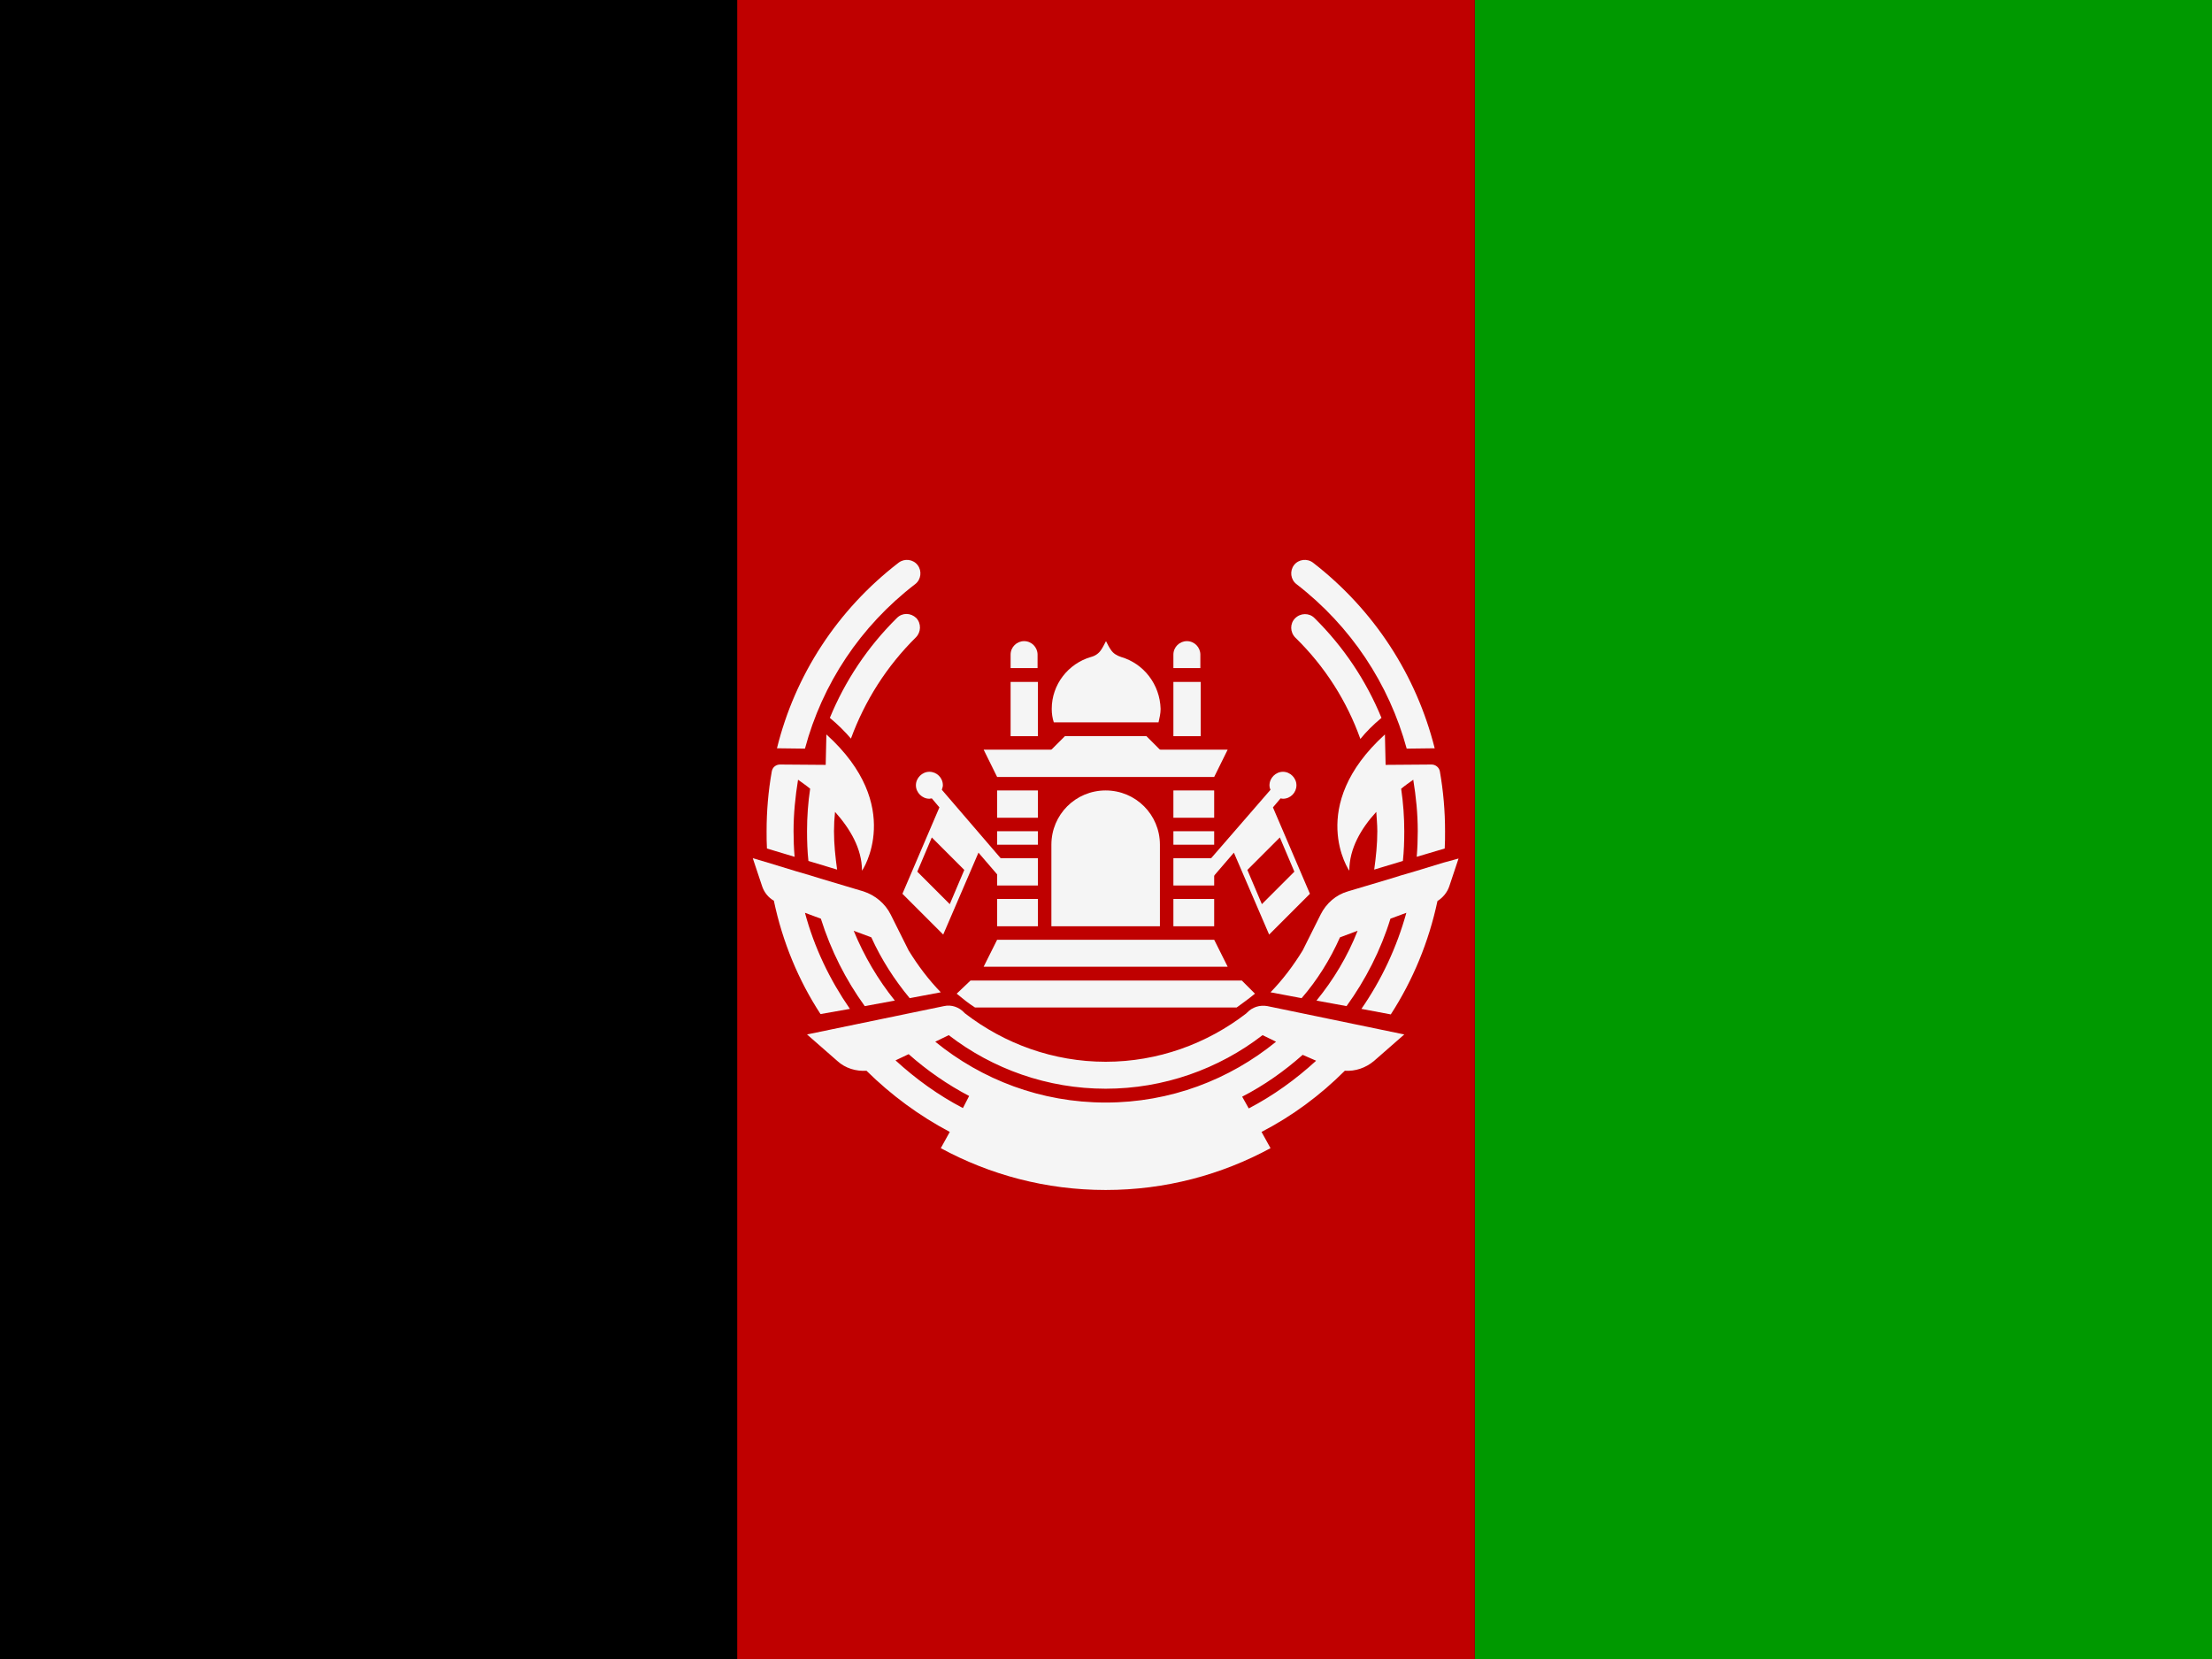 <svg xmlns="http://www.w3.org/2000/svg" width="640px" height="480px" viewBox="0 0 640 480">
	<path d="M0,0h640v480H0V0z"/>
	<path fill="#009900" d="M426.7,0H640v480H426.7V0z"/>
	<path fill="#BF0000" d="M213.3,0h213.4v480H213.3V0z"/>
	<rect x="288.5" y="240.5" fill="#F5F5F5" width="11.8" height="3.9"/>
	<polygon fill="#F5F5F5" points="355.2,279.7 284.6,279.7 288.5,271.9 351.3,271.9 	"/>
	<polygon fill="#F5F5F5" points="355.2,216.9 284.6,216.9 288.5,224.8 351.3,224.8 	"/>
	<polygon fill="#F5F5F5" points="339.5,220.8 300.3,220.8 308.1,213 331.7,213 	"/>
	<rect x="288.5" y="260.1" fill="#F5F5F5" width="11.8" height="7.9"/>
	<rect x="288.5" y="248.3" fill="#F5F5F5" width="11.8" height="7.9"/>
	<rect x="288.5" y="228.7" fill="#F5F5F5" width="11.8" height="7.9"/>
	<rect x="339.5" y="260.1" fill="#F5F5F5" width="11.8" height="7.9"/>
	<rect x="339.5" y="248.3" fill="#F5F5F5" width="11.8" height="7.9"/>
	<rect x="339.5" y="228.7" fill="#F5F5F5" width="11.8" height="7.9"/>
	<rect x="339.5" y="240.5" fill="#F5F5F5" width="11.8" height="3.9"/>
	<rect x="292.4" y="197.3" fill="#F5F5F5" width="7.9" height="15.7"/>
	<path fill="#F5F5F5" d="M300.3,193.3h-7.9v-3.9c0-2.2,1.8-3.9,3.9-3.9l0,0c2.2,0,3.9,1.8,3.9,3.9V193.3L300.3,193.3z"/>
	<rect x="339.5" y="197.3" fill="#F5F5F5" width="7.9" height="15.7"/>
	<path fill="#F5F5F5" d="M347.4,193.3h-7.9v-3.9c0-2.2,1.8-3.9,3.9-3.9l0,0c2.2,0,3.9,1.8,3.9,3.9V193.3L347.4,193.3z"/>
	<path fill="#F5F5F5" d="M319.9,228.7L319.9,228.7c-8.7,0-15.7,7-15.7,15.7v23.6h31.4v-23.6C335.6,235.7,328.6,228.7,319.9,228.7z"
	/>
	<path fill="#F5F5F5" d="M293.9,253.4l-21.4-24.9c0.1-0.4,0.3-0.8,0.3-1.3c0-2.2-1.8-3.9-3.9-3.9s-3.9,1.8-3.9,3.9s1.8,3.9,3.9,3.9
		c0.2,0,0.4-0.1,0.7-0.1l2.2,2.6l-10.7,25l11.8,11.8l10.2-23.7l8,9.3L293.9,253.4z M274.8,261.6l-9.4-9.4l4.2-9.9l9.4,9.4
		L274.8,261.6z"/>
	<path fill="#F5F5F5" d="M349,256l8-9.3l10.2,23.7l11.8-11.8l-10.7-25l2.2-2.6c0.2,0,0.4,0.1,0.7,0.1c2.2,0,3.9-1.8,3.9-3.9
		s-1.8-3.9-3.9-3.9s-3.9,1.8-3.9,3.9c0,0.5,0.1,0.9,0.3,1.3L346,253.4L349,256z M360.9,251.7l9.4-9.4l4.2,9.9l-9.4,9.4L360.9,251.7z
		"/>
	<path fill="#F5F5F5" d="M324.4,190.1c-1.2-0.4-2.3-1-3-2.1c-0.5-0.7-0.9-1.5-1.4-2.5c-0.5,0.9-0.9,1.8-1.4,2.5
		c-0.7,1.1-1.8,1.8-3,2.1c-6.5,1.9-11.3,7.9-11.3,15c0,1.4,0.2,2.7,0.6,3.9h30.3c0.3-1.3,0.6-2.6,0.6-3.9
		C335.6,198,330.9,192,324.4,190.1z"/>
	<path fill="#F5F5F5" d="M229.9,247.9c-0.2-2.4-0.3-4.9-0.3-7.4c0-5,0.5-10,1.3-14.9c1.1,0.8,2.3,1.6,3.5,2.6
		c-0.6,4-0.9,8.1-0.9,12.3c0,2.9,0.1,5.8,0.4,8.6l8.3,2.5c-0.5-3.6-0.9-7.3-0.9-11.1c0-1.9,0.1-3.7,0.3-5.6c4.3,4.8,7.8,10.6,7.8,17
		c0,0.2,12.6-18.7-10.3-39.4l-0.2,8.8l-13.2-0.1c-1.2,0-2.2,0.8-2.4,2c-1,5.6-1.5,11.4-1.5,17.3c0,1.7,0,3.3,0.1,5L229.9,247.9z"/>
	<path fill="#F5F5F5" d="M264.8,169c1.7-1.3,2-3.8,0.7-5.5c-1.3-1.7-3.8-2-5.5-0.7c-17.8,13.7-30,32.6-35.2,53.7l8.1,0.1
		C237.9,197.9,248.9,181.2,264.8,169z"/>
	<path fill="#F5F5F5" d="M259.5,178.8c-8.5,8.4-15,18.2-19.4,28.9c2.4,2,4.4,4,6.1,6c4-10.9,10.3-20.9,18.8-29.3
		c1.5-1.5,1.6-4,0.1-5.6C263.5,177.3,261.1,177.2,259.5,178.8z"/>
	<path fill="#F5F5F5" d="M245.9,291.9c-5.8-8.4-10.3-17.7-13-27.8l4.6,1.7c2.9,9.2,7.2,17.7,12.7,25.3l8.7-1.6
		c-4.9-6.1-8.9-12.9-11.9-20.2l5.1,1.9c2.9,6.4,6.7,12.3,11.1,17.6l9-1.7c-3.5-3.6-6.6-7.7-9.3-12.1l-5.2-10.4
		c-1.6-3.2-4.5-5.6-7.9-6.7l-12.4-3.7l-2.9-0.9l-4.1-1.2l-8.2-2.5l-4.4-1.3l2.7,8.1c0.6,1.8,1.8,3.3,3.4,4.2
		c2.5,11.9,7.1,23,13.5,32.8L245.9,291.9z"/>
	<path fill="#F5F5F5" d="M400.9,221.3l-0.2-8.8c-22.9,20.8-10.3,39.6-10.3,39.4c0-6.4,3.4-12.2,7.8-17c0.1,1.8,0.3,3.7,0.3,5.6
		c0,3.8-0.4,7.5-0.9,11.1l8.3-2.5c0.3-2.8,0.4-5.7,0.4-8.6c0-4.1-0.3-8.2-0.9-12.3c1.2-1,2.4-1.8,3.5-2.6c0.8,4.9,1.3,9.8,1.3,14.9
		c0,2.5-0.1,5-0.3,7.4l8.1-2.4c0.1-1.6,0.1-3.3,0.1-5c0-5.9-0.5-11.6-1.5-17.3c-0.2-1.2-1.3-2-2.4-2L400.9,221.3z"/>
	<path fill="#F5F5F5" d="M407,216.6l8.1-0.1c-5.3-21.1-17.5-40-35.2-53.7c-1.7-1.3-4.2-1-5.5,0.7c-1.3,1.7-1,4.2,0.7,5.5
		C390.9,181.2,401.9,197.9,407,216.6z"/>
	<path fill="#F5F5F5" d="M399.7,207.7c-4.4-10.7-10.9-20.5-19.4-28.9c-1.5-1.5-4-1.5-5.6,0.1c-1.5,1.5-1.5,4,0.1,5.6
		c8.6,8.4,14.9,18.4,18.8,29.3C395.3,211.7,397.3,209.7,399.7,207.7z"/>
	<path fill="#F5F5F5" d="M417.6,249.6l-8.2,2.5l-4.1,1.2l-2.9,0.9l-12.4,3.7c-3.5,1-6.3,3.5-7.9,6.7l-5.2,10.4
		c-2.7,4.4-5.8,8.5-9.3,12.1l9,1.7c4.5-5.2,8.2-11.1,11.1-17.6l5.1-1.9c-2.9,7.4-7,14.2-11.9,20.2l8.7,1.6
		c5.5-7.6,9.9-16.2,12.7-25.3l4.6-1.7c-2.8,10.1-7.2,19.4-13,27.8l8.5,1.6c6.4-9.9,11-21,13.5-32.8c1.6-1,2.8-2.5,3.4-4.2l2.7-8.1
		L417.6,249.6z"/>
	<path fill="#F5F5F5" d="M360.8,293l-0.2,0.2c-11.4,8.8-25.6,14-40.7,14c-15.1,0-29.3-5.2-40.7-14L279,293c-1.5-1.6-3.7-2.4-5.9-1.9
		l-39.6,8.2l8.8,7.7c2.3,2.1,5.4,3,8.4,2.8c7.1,7,15.2,13,24.1,17.7l-2.6,4.7c14.2,7.7,30.4,12.1,47.7,12.1
		c17.3,0,33.5-4.4,47.7-12.1l-2.6-4.7c8.9-4.6,17-10.6,24.1-17.7c3,0.2,6-0.8,8.4-2.8l8.8-7.7l-39.6-8.2
		C364.5,290.7,362.3,291.4,360.8,293z M278.6,320.6c-7.1-3.7-13.6-8.4-19.5-13.8l3.8-1.8c5.3,4.7,11.2,8.8,17.5,12.1L278.6,320.6z
		 M380.8,306.9c-5.9,5.4-12.4,10.1-19.5,13.8l-1.9-3.4c6.4-3.3,12.2-7.4,17.5-12.1L380.8,306.9z M319.9,319
		c-18.7,0-35.8-6.6-49.3-17.6l3.9-1.9c12.7,9.8,28.6,15.5,45.4,15.5c16.8,0,32.7-5.7,45.4-15.5l3.9,1.9
		C355.7,312.4,338.6,319,319.9,319z"/>
	<path fill="#F5F5F5" d="M276.8,287.5c1.7,1.4,3.4,2.8,5.3,4h75.7c1.8-1.3,3.6-2.6,5.3-4l-3.8-3.8h-78.5L276.8,287.5z"/>
</svg>
